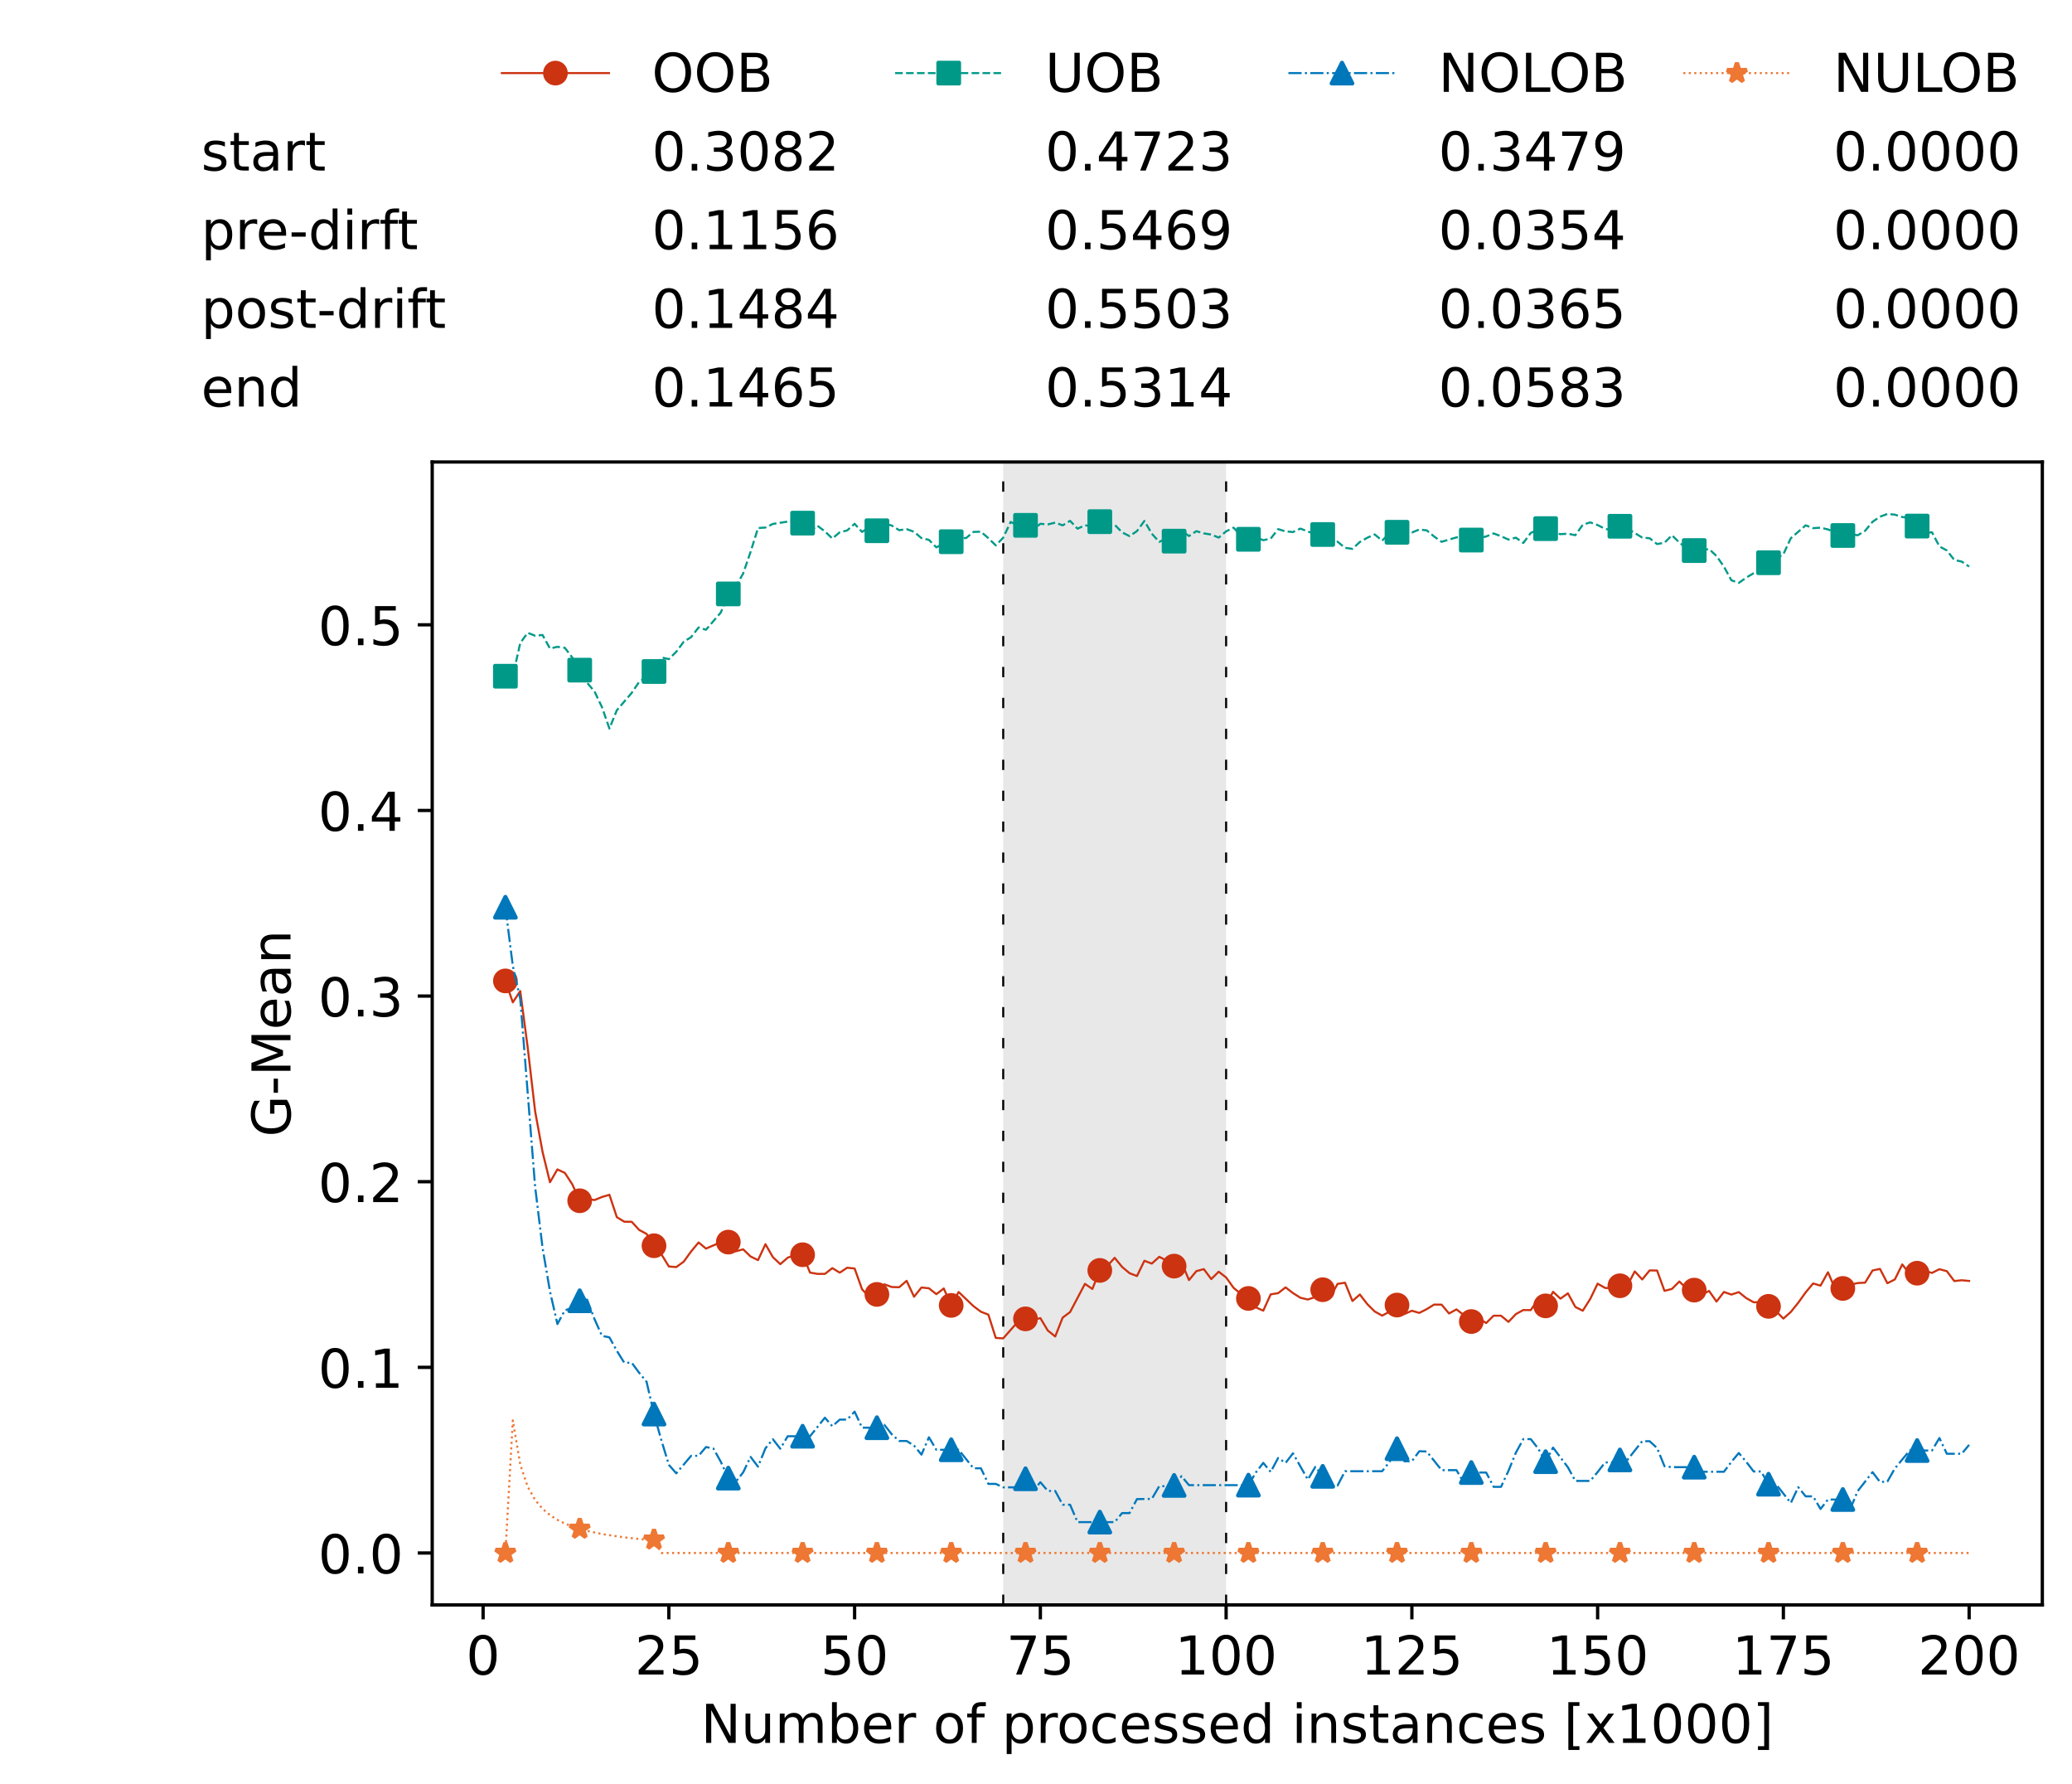 <?xml version="1.0" encoding="utf-8" standalone="no"?>
<!DOCTYPE svg PUBLIC "-//W3C//DTD SVG 1.1//EN"
  "http://www.w3.org/Graphics/SVG/1.1/DTD/svg11.dtd">
<!-- Created with matplotlib (https://matplotlib.org/) -->
<svg height="432.615pt" version="1.1" viewBox="0 0 502.65 432.615" width="502.65pt" xmlns="http://www.w3.org/2000/svg" xmlns:xlink="http://www.w3.org/1999/xlink">
 <defs>
  <style type="text/css">*{stroke-linecap:butt;stroke-linejoin:round;}</style>
 </defs>
 <g id="figure_1">
  <g id="patch_1">
   <path d="M 0 432.615 
L 502.65 432.615 
L 502.65 0 
L 0 0 
z
" style="fill:#ffffff;"/>
  </g>
  <g id="axes_1">
   <g id="patch_2">
    <path d="M 104.85 389.252 
L 495.45 389.252 
L 495.45 112.052 
L 104.85 112.052 
z
" style="fill:#ffffff;"/>
   </g>
   <g id="patch_3">
    <path clip-path="url(#pc3bdce4b3c)" d="M 297.446 389.252 
L 297.446 112.052 
L 243.372 112.052 
L 243.372 389.252 
z
" style="fill:#d3d3d3;opacity:0.5;"/>
   </g>
   <g id="matplotlib.axis_1">
    <g id="xtick_1">
     <g id="line2d_1">
      <defs>
       <path d="M 0 0 
L 0 3.5 
" id="mb7a9b64be4" style="stroke:#000000;stroke-width:0.8;"/>
      </defs>
      <g>
       <use style="stroke:#000000;stroke-width:0.8;" x="117.197" xlink:href="#mb7a9b64be4" y="389.252"/>
      </g>
     </g>
     <g id="text_1">
      <!-- 0 -->
      <g transform="translate(113.061 406.13)scale(0.13 -0.13)">
       <defs>
        <path d="M 31.781 66.406 
Q 24.172 66.406 20.328 58.906 
Q 16.5 51.422 16.5 36.375 
Q 16.5 21.391 20.328 13.891 
Q 24.172 6.391 31.781 6.391 
Q 39.453 6.391 43.281 13.891 
Q 47.125 21.391 47.125 36.375 
Q 47.125 51.422 43.281 58.906 
Q 39.453 66.406 31.781 66.406 
z
M 31.781 74.219 
Q 44.047 74.219 50.516 64.516 
Q 56.984 54.828 56.984 36.375 
Q 56.984 17.969 50.516 8.266 
Q 44.047 -1.422 31.781 -1.422 
Q 19.531 -1.422 13.062 8.266 
Q 6.594 17.969 6.594 36.375 
Q 6.594 54.828 13.062 64.516 
Q 19.531 74.219 31.781 74.219 
z
" id="DejaVuSans-48"/>
       </defs>
       <use xlink:href="#DejaVuSans-48"/>
      </g>
     </g>
    </g>
    <g id="xtick_2">
     <g id="line2d_2">
      <g>
       <use style="stroke:#000000;stroke-width:0.8;" x="162.259" xlink:href="#mb7a9b64be4" y="389.252"/>
      </g>
     </g>
     <g id="text_2">
      <!-- 25 -->
      <g transform="translate(153.988 406.13)scale(0.13 -0.13)">
       <defs>
        <path d="M 19.188 8.297 
L 53.609 8.297 
L 53.609 0 
L 7.328 0 
L 7.328 8.297 
Q 12.938 14.109 22.625 23.891 
Q 32.328 33.688 34.812 36.531 
Q 39.547 41.844 41.422 45.531 
Q 43.312 49.219 43.312 52.781 
Q 43.312 58.594 39.234 62.25 
Q 35.156 65.922 28.609 65.922 
Q 23.969 65.922 18.812 64.312 
Q 13.672 62.703 7.812 59.422 
L 7.812 69.391 
Q 13.766 71.781 18.938 73 
Q 24.125 74.219 28.422 74.219 
Q 39.75 74.219 46.484 68.547 
Q 53.219 62.891 53.219 53.422 
Q 53.219 48.922 51.531 44.891 
Q 49.859 40.875 45.406 35.406 
Q 44.188 33.984 37.641 27.219 
Q 31.109 20.453 19.188 8.297 
z
" id="DejaVuSans-50"/>
        <path d="M 10.797 72.906 
L 49.516 72.906 
L 49.516 64.594 
L 19.828 64.594 
L 19.828 46.734 
Q 21.969 47.469 24.109 47.828 
Q 26.266 48.188 28.422 48.188 
Q 40.625 48.188 47.75 41.5 
Q 54.891 34.812 54.891 23.391 
Q 54.891 11.625 47.562 5.094 
Q 40.234 -1.422 26.906 -1.422 
Q 22.312 -1.422 17.547 -0.641 
Q 12.797 0.141 7.719 1.703 
L 7.719 11.625 
Q 12.109 9.234 16.797 8.062 
Q 21.484 6.891 26.703 6.891 
Q 35.156 6.891 40.078 11.328 
Q 45.016 15.766 45.016 23.391 
Q 45.016 31 40.078 35.438 
Q 35.156 39.891 26.703 39.891 
Q 22.75 39.891 18.812 39.016 
Q 14.891 38.141 10.797 36.281 
z
" id="DejaVuSans-53"/>
       </defs>
       <use xlink:href="#DejaVuSans-50"/>
       <use x="63.623" xlink:href="#DejaVuSans-53"/>
      </g>
     </g>
    </g>
    <g id="xtick_3">
     <g id="line2d_3">
      <g>
       <use style="stroke:#000000;stroke-width:0.8;" x="207.322" xlink:href="#mb7a9b64be4" y="389.252"/>
      </g>
     </g>
     <g id="text_3">
      <!-- 50 -->
      <g transform="translate(199.05 406.13)scale(0.13 -0.13)">
       <use xlink:href="#DejaVuSans-53"/>
       <use x="63.623" xlink:href="#DejaVuSans-48"/>
      </g>
     </g>
    </g>
    <g id="xtick_4">
     <g id="line2d_4">
      <g>
       <use style="stroke:#000000;stroke-width:0.8;" x="252.384" xlink:href="#mb7a9b64be4" y="389.252"/>
      </g>
     </g>
     <g id="text_4">
      <!-- 75 -->
      <g transform="translate(244.113 406.13)scale(0.13 -0.13)">
       <defs>
        <path d="M 8.203 72.906 
L 55.078 72.906 
L 55.078 68.703 
L 28.609 0 
L 18.312 0 
L 43.219 64.594 
L 8.203 64.594 
z
" id="DejaVuSans-55"/>
       </defs>
       <use xlink:href="#DejaVuSans-55"/>
       <use x="63.623" xlink:href="#DejaVuSans-53"/>
      </g>
     </g>
    </g>
    <g id="xtick_5">
     <g id="line2d_5">
      <g>
       <use style="stroke:#000000;stroke-width:0.8;" x="297.446" xlink:href="#mb7a9b64be4" y="389.252"/>
      </g>
     </g>
     <g id="text_5">
      <!-- 100 -->
      <g transform="translate(285.039 406.13)scale(0.13 -0.13)">
       <defs>
        <path d="M 12.406 8.297 
L 28.516 8.297 
L 28.516 63.922 
L 10.984 60.406 
L 10.984 69.391 
L 28.422 72.906 
L 38.281 72.906 
L 38.281 8.297 
L 54.391 8.297 
L 54.391 0 
L 12.406 0 
z
" id="DejaVuSans-49"/>
       </defs>
       <use xlink:href="#DejaVuSans-49"/>
       <use x="63.623" xlink:href="#DejaVuSans-48"/>
       <use x="127.246" xlink:href="#DejaVuSans-48"/>
      </g>
     </g>
    </g>
    <g id="xtick_6">
     <g id="line2d_6">
      <g>
       <use style="stroke:#000000;stroke-width:0.8;" x="342.509" xlink:href="#mb7a9b64be4" y="389.252"/>
      </g>
     </g>
     <g id="text_6">
      <!-- 125 -->
      <g transform="translate(330.102 406.13)scale(0.13 -0.13)">
       <use xlink:href="#DejaVuSans-49"/>
       <use x="63.623" xlink:href="#DejaVuSans-50"/>
       <use x="127.246" xlink:href="#DejaVuSans-53"/>
      </g>
     </g>
    </g>
    <g id="xtick_7">
     <g id="line2d_7">
      <g>
       <use style="stroke:#000000;stroke-width:0.8;" x="387.571" xlink:href="#mb7a9b64be4" y="389.252"/>
      </g>
     </g>
     <g id="text_7">
      <!-- 150 -->
      <g transform="translate(375.164 406.13)scale(0.13 -0.13)">
       <use xlink:href="#DejaVuSans-49"/>
       <use x="63.623" xlink:href="#DejaVuSans-53"/>
       <use x="127.246" xlink:href="#DejaVuSans-48"/>
      </g>
     </g>
    </g>
    <g id="xtick_8">
     <g id="line2d_8">
      <g>
       <use style="stroke:#000000;stroke-width:0.8;" x="432.633" xlink:href="#mb7a9b64be4" y="389.252"/>
      </g>
     </g>
     <g id="text_8">
      <!-- 175 -->
      <g transform="translate(420.226 406.13)scale(0.13 -0.13)">
       <use xlink:href="#DejaVuSans-49"/>
       <use x="63.623" xlink:href="#DejaVuSans-55"/>
       <use x="127.246" xlink:href="#DejaVuSans-53"/>
      </g>
     </g>
    </g>
    <g id="xtick_9">
     <g id="line2d_9">
      <g>
       <use style="stroke:#000000;stroke-width:0.8;" x="477.695" xlink:href="#mb7a9b64be4" y="389.252"/>
      </g>
     </g>
     <g id="text_9">
      <!-- 200 -->
      <g transform="translate(465.289 406.13)scale(0.13 -0.13)">
       <use xlink:href="#DejaVuSans-50"/>
       <use x="63.623" xlink:href="#DejaVuSans-48"/>
       <use x="127.246" xlink:href="#DejaVuSans-48"/>
      </g>
     </g>
    </g>
    <g id="text_10">
     <!-- Number of processed instances [x1000] -->
     <g transform="translate(170.025 422.711)scale(0.13 -0.13)">
      <defs>
       <path d="M 9.812 72.906 
L 23.094 72.906 
L 55.422 11.922 
L 55.422 72.906 
L 64.984 72.906 
L 64.984 0 
L 51.703 0 
L 19.391 60.984 
L 19.391 0 
L 9.812 0 
z
" id="DejaVuSans-78"/>
       <path d="M 8.5 21.578 
L 8.5 54.688 
L 17.484 54.688 
L 17.484 21.922 
Q 17.484 14.156 20.5 10.266 
Q 23.531 6.391 29.594 6.391 
Q 36.859 6.391 41.078 11.031 
Q 45.312 15.672 45.312 23.688 
L 45.312 54.688 
L 54.297 54.688 
L 54.297 0 
L 45.312 0 
L 45.312 8.406 
Q 42.047 3.422 37.719 1 
Q 33.406 -1.422 27.688 -1.422 
Q 18.266 -1.422 13.375 4.438 
Q 8.5 10.297 8.5 21.578 
z
M 31.109 56 
z
" id="DejaVuSans-117"/>
       <path d="M 52 44.188 
Q 55.375 50.25 60.062 53.125 
Q 64.75 56 71.094 56 
Q 79.641 56 84.281 50.016 
Q 88.922 44.047 88.922 33.016 
L 88.922 0 
L 79.891 0 
L 79.891 32.719 
Q 79.891 40.578 77.094 44.375 
Q 74.312 48.188 68.609 48.188 
Q 61.625 48.188 57.562 43.547 
Q 53.516 38.922 53.516 30.906 
L 53.516 0 
L 44.484 0 
L 44.484 32.719 
Q 44.484 40.625 41.703 44.406 
Q 38.922 48.188 33.109 48.188 
Q 26.219 48.188 22.156 43.531 
Q 18.109 38.875 18.109 30.906 
L 18.109 0 
L 9.078 0 
L 9.078 54.688 
L 18.109 54.688 
L 18.109 46.188 
Q 21.188 51.219 25.484 53.609 
Q 29.781 56 35.688 56 
Q 41.656 56 45.828 52.969 
Q 50 49.953 52 44.188 
z
" id="DejaVuSans-109"/>
       <path d="M 48.688 27.297 
Q 48.688 37.203 44.609 42.844 
Q 40.531 48.484 33.406 48.484 
Q 26.266 48.484 22.188 42.844 
Q 18.109 37.203 18.109 27.297 
Q 18.109 17.391 22.188 11.75 
Q 26.266 6.109 33.406 6.109 
Q 40.531 6.109 44.609 11.75 
Q 48.688 17.391 48.688 27.297 
z
M 18.109 46.391 
Q 20.953 51.266 25.266 53.625 
Q 29.594 56 35.594 56 
Q 45.562 56 51.781 48.094 
Q 58.016 40.188 58.016 27.297 
Q 58.016 14.406 51.781 6.484 
Q 45.562 -1.422 35.594 -1.422 
Q 29.594 -1.422 25.266 0.953 
Q 20.953 3.328 18.109 8.203 
L 18.109 0 
L 9.078 0 
L 9.078 75.984 
L 18.109 75.984 
z
" id="DejaVuSans-98"/>
       <path d="M 56.203 29.594 
L 56.203 25.203 
L 14.891 25.203 
Q 15.484 15.922 20.484 11.062 
Q 25.484 6.203 34.422 6.203 
Q 39.594 6.203 44.453 7.469 
Q 49.312 8.734 54.109 11.281 
L 54.109 2.781 
Q 49.266 0.734 44.188 -0.344 
Q 39.109 -1.422 33.891 -1.422 
Q 20.797 -1.422 13.156 6.188 
Q 5.516 13.812 5.516 26.812 
Q 5.516 40.234 12.766 48.109 
Q 20.016 56 32.328 56 
Q 43.359 56 49.781 48.891 
Q 56.203 41.797 56.203 29.594 
z
M 47.219 32.234 
Q 47.125 39.594 43.094 43.984 
Q 39.062 48.391 32.422 48.391 
Q 24.906 48.391 20.391 44.141 
Q 15.875 39.891 15.188 32.172 
z
" id="DejaVuSans-101"/>
       <path d="M 41.109 46.297 
Q 39.594 47.172 37.812 47.578 
Q 36.031 48 33.891 48 
Q 26.266 48 22.188 43.047 
Q 18.109 38.094 18.109 28.812 
L 18.109 0 
L 9.078 0 
L 9.078 54.688 
L 18.109 54.688 
L 18.109 46.188 
Q 20.953 51.172 25.484 53.578 
Q 30.031 56 36.531 56 
Q 37.453 56 38.578 55.875 
Q 39.703 55.766 41.062 55.516 
z
" id="DejaVuSans-114"/>
       <path id="DejaVuSans-32"/>
       <path d="M 30.609 48.391 
Q 23.391 48.391 19.188 42.75 
Q 14.984 37.109 14.984 27.297 
Q 14.984 17.484 19.156 11.844 
Q 23.344 6.203 30.609 6.203 
Q 37.797 6.203 41.984 11.859 
Q 46.188 17.531 46.188 27.297 
Q 46.188 37.016 41.984 42.703 
Q 37.797 48.391 30.609 48.391 
z
M 30.609 56 
Q 42.328 56 49.016 48.375 
Q 55.719 40.766 55.719 27.297 
Q 55.719 13.875 49.016 6.219 
Q 42.328 -1.422 30.609 -1.422 
Q 18.844 -1.422 12.172 6.219 
Q 5.516 13.875 5.516 27.297 
Q 5.516 40.766 12.172 48.375 
Q 18.844 56 30.609 56 
z
" id="DejaVuSans-111"/>
       <path d="M 37.109 75.984 
L 37.109 68.5 
L 28.516 68.5 
Q 23.688 68.5 21.797 66.547 
Q 19.922 64.594 19.922 59.516 
L 19.922 54.688 
L 34.719 54.688 
L 34.719 47.703 
L 19.922 47.703 
L 19.922 0 
L 10.891 0 
L 10.891 47.703 
L 2.297 47.703 
L 2.297 54.688 
L 10.891 54.688 
L 10.891 58.5 
Q 10.891 67.625 15.141 71.797 
Q 19.391 75.984 28.609 75.984 
z
" id="DejaVuSans-102"/>
       <path d="M 18.109 8.203 
L 18.109 -20.797 
L 9.078 -20.797 
L 9.078 54.688 
L 18.109 54.688 
L 18.109 46.391 
Q 20.953 51.266 25.266 53.625 
Q 29.594 56 35.594 56 
Q 45.562 56 51.781 48.094 
Q 58.016 40.188 58.016 27.297 
Q 58.016 14.406 51.781 6.484 
Q 45.562 -1.422 35.594 -1.422 
Q 29.594 -1.422 25.266 0.953 
Q 20.953 3.328 18.109 8.203 
z
M 48.688 27.297 
Q 48.688 37.203 44.609 42.844 
Q 40.531 48.484 33.406 48.484 
Q 26.266 48.484 22.188 42.844 
Q 18.109 37.203 18.109 27.297 
Q 18.109 17.391 22.188 11.75 
Q 26.266 6.109 33.406 6.109 
Q 40.531 6.109 44.609 11.75 
Q 48.688 17.391 48.688 27.297 
z
" id="DejaVuSans-112"/>
       <path d="M 48.781 52.594 
L 48.781 44.188 
Q 44.969 46.297 41.141 47.344 
Q 37.312 48.391 33.406 48.391 
Q 24.656 48.391 19.812 42.844 
Q 14.984 37.312 14.984 27.297 
Q 14.984 17.281 19.812 11.734 
Q 24.656 6.203 33.406 6.203 
Q 37.312 6.203 41.141 7.25 
Q 44.969 8.297 48.781 10.406 
L 48.781 2.094 
Q 45.016 0.344 40.984 -0.531 
Q 36.969 -1.422 32.422 -1.422 
Q 20.062 -1.422 12.781 6.344 
Q 5.516 14.109 5.516 27.297 
Q 5.516 40.672 12.859 48.328 
Q 20.219 56 33.016 56 
Q 37.156 56 41.109 55.141 
Q 45.062 54.297 48.781 52.594 
z
" id="DejaVuSans-99"/>
       <path d="M 44.281 53.078 
L 44.281 44.578 
Q 40.484 46.531 36.375 47.5 
Q 32.281 48.484 27.875 48.484 
Q 21.188 48.484 17.844 46.438 
Q 14.5 44.391 14.5 40.281 
Q 14.5 37.156 16.891 35.375 
Q 19.281 33.594 26.516 31.984 
L 29.594 31.297 
Q 39.156 29.25 43.188 25.516 
Q 47.219 21.781 47.219 15.094 
Q 47.219 7.469 41.188 3.016 
Q 35.156 -1.422 24.609 -1.422 
Q 20.219 -1.422 15.453 -0.562 
Q 10.688 0.297 5.422 2 
L 5.422 11.281 
Q 10.406 8.688 15.234 7.391 
Q 20.062 6.109 24.812 6.109 
Q 31.156 6.109 34.562 8.281 
Q 37.984 10.453 37.984 14.406 
Q 37.984 18.062 35.516 20.016 
Q 33.062 21.969 24.703 23.781 
L 21.578 24.516 
Q 13.234 26.266 9.516 29.906 
Q 5.812 33.547 5.812 39.891 
Q 5.812 47.609 11.281 51.797 
Q 16.75 56 26.812 56 
Q 31.781 56 36.172 55.266 
Q 40.578 54.547 44.281 53.078 
z
" id="DejaVuSans-115"/>
       <path d="M 45.406 46.391 
L 45.406 75.984 
L 54.391 75.984 
L 54.391 0 
L 45.406 0 
L 45.406 8.203 
Q 42.578 3.328 38.25 0.953 
Q 33.938 -1.422 27.875 -1.422 
Q 17.969 -1.422 11.734 6.484 
Q 5.516 14.406 5.516 27.297 
Q 5.516 40.188 11.734 48.094 
Q 17.969 56 27.875 56 
Q 33.938 56 38.25 53.625 
Q 42.578 51.266 45.406 46.391 
z
M 14.797 27.297 
Q 14.797 17.391 18.875 11.75 
Q 22.953 6.109 30.078 6.109 
Q 37.203 6.109 41.297 11.75 
Q 45.406 17.391 45.406 27.297 
Q 45.406 37.203 41.297 42.844 
Q 37.203 48.484 30.078 48.484 
Q 22.953 48.484 18.875 42.844 
Q 14.797 37.203 14.797 27.297 
z
" id="DejaVuSans-100"/>
       <path d="M 9.422 54.688 
L 18.406 54.688 
L 18.406 0 
L 9.422 0 
z
M 9.422 75.984 
L 18.406 75.984 
L 18.406 64.594 
L 9.422 64.594 
z
" id="DejaVuSans-105"/>
       <path d="M 54.891 33.016 
L 54.891 0 
L 45.906 0 
L 45.906 32.719 
Q 45.906 40.484 42.875 44.328 
Q 39.844 48.188 33.797 48.188 
Q 26.516 48.188 22.312 43.547 
Q 18.109 38.922 18.109 30.906 
L 18.109 0 
L 9.078 0 
L 9.078 54.688 
L 18.109 54.688 
L 18.109 46.188 
Q 21.344 51.125 25.703 53.562 
Q 30.078 56 35.797 56 
Q 45.219 56 50.047 50.172 
Q 54.891 44.344 54.891 33.016 
z
" id="DejaVuSans-110"/>
       <path d="M 18.312 70.219 
L 18.312 54.688 
L 36.812 54.688 
L 36.812 47.703 
L 18.312 47.703 
L 18.312 18.016 
Q 18.312 11.328 20.141 9.422 
Q 21.969 7.516 27.594 7.516 
L 36.812 7.516 
L 36.812 0 
L 27.594 0 
Q 17.188 0 13.234 3.875 
Q 9.281 7.766 9.281 18.016 
L 9.281 47.703 
L 2.688 47.703 
L 2.688 54.688 
L 9.281 54.688 
L 9.281 70.219 
z
" id="DejaVuSans-116"/>
       <path d="M 34.281 27.484 
Q 23.391 27.484 19.188 25 
Q 14.984 22.516 14.984 16.5 
Q 14.984 11.719 18.141 8.906 
Q 21.297 6.109 26.703 6.109 
Q 34.188 6.109 38.703 11.406 
Q 43.219 16.703 43.219 25.484 
L 43.219 27.484 
z
M 52.203 31.203 
L 52.203 0 
L 43.219 0 
L 43.219 8.297 
Q 40.141 3.328 35.547 0.953 
Q 30.953 -1.422 24.312 -1.422 
Q 15.922 -1.422 10.953 3.297 
Q 6 8.016 6 15.922 
Q 6 25.141 12.172 29.828 
Q 18.359 34.516 30.609 34.516 
L 43.219 34.516 
L 43.219 35.406 
Q 43.219 41.609 39.141 45 
Q 35.062 48.391 27.688 48.391 
Q 23 48.391 18.547 47.266 
Q 14.109 46.141 10.016 43.891 
L 10.016 52.203 
Q 14.938 54.109 19.578 55.047 
Q 24.219 56 28.609 56 
Q 40.484 56 46.344 49.844 
Q 52.203 43.703 52.203 31.203 
z
" id="DejaVuSans-97"/>
       <path d="M 8.594 75.984 
L 29.297 75.984 
L 29.297 69 
L 17.578 69 
L 17.578 -6.203 
L 29.297 -6.203 
L 29.297 -13.188 
L 8.594 -13.188 
z
" id="DejaVuSans-91"/>
       <path d="M 54.891 54.688 
L 35.109 28.078 
L 55.906 0 
L 45.312 0 
L 29.391 21.484 
L 13.484 0 
L 2.875 0 
L 24.125 28.609 
L 4.688 54.688 
L 15.281 54.688 
L 29.781 35.203 
L 44.281 54.688 
z
" id="DejaVuSans-120"/>
       <path d="M 30.422 75.984 
L 30.422 -13.188 
L 9.719 -13.188 
L 9.719 -6.203 
L 21.391 -6.203 
L 21.391 69 
L 9.719 69 
L 9.719 75.984 
z
" id="DejaVuSans-93"/>
      </defs>
      <use xlink:href="#DejaVuSans-78"/>
      <use x="74.805" xlink:href="#DejaVuSans-117"/>
      <use x="138.184" xlink:href="#DejaVuSans-109"/>
      <use x="235.596" xlink:href="#DejaVuSans-98"/>
      <use x="299.072" xlink:href="#DejaVuSans-101"/>
      <use x="360.596" xlink:href="#DejaVuSans-114"/>
      <use x="401.709" xlink:href="#DejaVuSans-32"/>
      <use x="433.496" xlink:href="#DejaVuSans-111"/>
      <use x="494.678" xlink:href="#DejaVuSans-102"/>
      <use x="529.883" xlink:href="#DejaVuSans-32"/>
      <use x="561.67" xlink:href="#DejaVuSans-112"/>
      <use x="625.146" xlink:href="#DejaVuSans-114"/>
      <use x="664.01" xlink:href="#DejaVuSans-111"/>
      <use x="725.191" xlink:href="#DejaVuSans-99"/>
      <use x="780.172" xlink:href="#DejaVuSans-101"/>
      <use x="841.695" xlink:href="#DejaVuSans-115"/>
      <use x="893.795" xlink:href="#DejaVuSans-115"/>
      <use x="945.895" xlink:href="#DejaVuSans-101"/>
      <use x="1007.418" xlink:href="#DejaVuSans-100"/>
      <use x="1070.895" xlink:href="#DejaVuSans-32"/>
      <use x="1102.682" xlink:href="#DejaVuSans-105"/>
      <use x="1130.465" xlink:href="#DejaVuSans-110"/>
      <use x="1193.844" xlink:href="#DejaVuSans-115"/>
      <use x="1245.943" xlink:href="#DejaVuSans-116"/>
      <use x="1285.152" xlink:href="#DejaVuSans-97"/>
      <use x="1346.432" xlink:href="#DejaVuSans-110"/>
      <use x="1409.811" xlink:href="#DejaVuSans-99"/>
      <use x="1464.791" xlink:href="#DejaVuSans-101"/>
      <use x="1526.314" xlink:href="#DejaVuSans-115"/>
      <use x="1578.414" xlink:href="#DejaVuSans-32"/>
      <use x="1610.201" xlink:href="#DejaVuSans-91"/>
      <use x="1649.215" xlink:href="#DejaVuSans-120"/>
      <use x="1708.395" xlink:href="#DejaVuSans-49"/>
      <use x="1772.018" xlink:href="#DejaVuSans-48"/>
      <use x="1835.641" xlink:href="#DejaVuSans-48"/>
      <use x="1899.264" xlink:href="#DejaVuSans-48"/>
      <use x="1962.887" xlink:href="#DejaVuSans-93"/>
     </g>
    </g>
   </g>
   <g id="matplotlib.axis_2">
    <g id="ytick_1">
     <g id="line2d_10">
      <defs>
       <path d="M 0 0 
L -3.5 0 
" id="mb9c1d9ed41" style="stroke:#000000;stroke-width:0.8;"/>
      </defs>
      <g>
       <use style="stroke:#000000;stroke-width:0.8;" x="104.85" xlink:href="#mb9c1d9ed41" y="376.652"/>
      </g>
     </g>
     <g id="text_11">
      <!-- 0.0 -->
      <g transform="translate(77.176 381.591)scale(0.13 -0.13)">
       <defs>
        <path d="M 10.688 12.406 
L 21 12.406 
L 21 0 
L 10.688 0 
z
" id="DejaVuSans-46"/>
       </defs>
       <use xlink:href="#DejaVuSans-48"/>
       <use x="63.623" xlink:href="#DejaVuSans-46"/>
       <use x="95.41" xlink:href="#DejaVuSans-48"/>
      </g>
     </g>
    </g>
    <g id="ytick_2">
     <g id="line2d_11">
      <g>
       <use style="stroke:#000000;stroke-width:0.8;" x="104.85" xlink:href="#mb9c1d9ed41" y="331.629"/>
      </g>
     </g>
     <g id="text_12">
      <!-- 0.1 -->
      <g transform="translate(77.176 336.568)scale(0.13 -0.13)">
       <use xlink:href="#DejaVuSans-48"/>
       <use x="63.623" xlink:href="#DejaVuSans-46"/>
       <use x="95.41" xlink:href="#DejaVuSans-49"/>
      </g>
     </g>
    </g>
    <g id="ytick_3">
     <g id="line2d_12">
      <g>
       <use style="stroke:#000000;stroke-width:0.8;" x="104.85" xlink:href="#mb9c1d9ed41" y="286.606"/>
      </g>
     </g>
     <g id="text_13">
      <!-- 0.2 -->
      <g transform="translate(77.176 291.545)scale(0.13 -0.13)">
       <use xlink:href="#DejaVuSans-48"/>
       <use x="63.623" xlink:href="#DejaVuSans-46"/>
       <use x="95.41" xlink:href="#DejaVuSans-50"/>
      </g>
     </g>
    </g>
    <g id="ytick_4">
     <g id="line2d_13">
      <g>
       <use style="stroke:#000000;stroke-width:0.8;" x="104.85" xlink:href="#mb9c1d9ed41" y="241.584"/>
      </g>
     </g>
     <g id="text_14">
      <!-- 0.3 -->
      <g transform="translate(77.176 246.523)scale(0.13 -0.13)">
       <defs>
        <path d="M 40.578 39.312 
Q 47.656 37.797 51.625 33 
Q 55.609 28.219 55.609 21.188 
Q 55.609 10.406 48.188 4.484 
Q 40.766 -1.422 27.094 -1.422 
Q 22.516 -1.422 17.656 -0.516 
Q 12.797 0.391 7.625 2.203 
L 7.625 11.719 
Q 11.719 9.328 16.594 8.109 
Q 21.484 6.891 26.812 6.891 
Q 36.078 6.891 40.938 10.547 
Q 45.797 14.203 45.797 21.188 
Q 45.797 27.641 41.281 31.266 
Q 36.766 34.906 28.719 34.906 
L 20.219 34.906 
L 20.219 43.016 
L 29.109 43.016 
Q 36.375 43.016 40.234 45.922 
Q 44.094 48.828 44.094 54.297 
Q 44.094 59.906 40.109 62.906 
Q 36.141 65.922 28.719 65.922 
Q 24.656 65.922 20.016 65.031 
Q 15.375 64.156 9.812 62.312 
L 9.812 71.094 
Q 15.438 72.656 20.344 73.438 
Q 25.25 74.219 29.594 74.219 
Q 40.828 74.219 47.359 69.109 
Q 53.906 64.016 53.906 55.328 
Q 53.906 49.266 50.438 45.094 
Q 46.969 40.922 40.578 39.312 
z
" id="DejaVuSans-51"/>
       </defs>
       <use xlink:href="#DejaVuSans-48"/>
       <use x="63.623" xlink:href="#DejaVuSans-46"/>
       <use x="95.41" xlink:href="#DejaVuSans-51"/>
      </g>
     </g>
    </g>
    <g id="ytick_5">
     <g id="line2d_14">
      <g>
       <use style="stroke:#000000;stroke-width:0.8;" x="104.85" xlink:href="#mb9c1d9ed41" y="196.561"/>
      </g>
     </g>
     <g id="text_15">
      <!-- 0.4 -->
      <g transform="translate(77.176 201.5)scale(0.13 -0.13)">
       <defs>
        <path d="M 37.797 64.312 
L 12.891 25.391 
L 37.797 25.391 
z
M 35.203 72.906 
L 47.609 72.906 
L 47.609 25.391 
L 58.016 25.391 
L 58.016 17.188 
L 47.609 17.188 
L 47.609 0 
L 37.797 0 
L 37.797 17.188 
L 4.891 17.188 
L 4.891 26.703 
z
" id="DejaVuSans-52"/>
       </defs>
       <use xlink:href="#DejaVuSans-48"/>
       <use x="63.623" xlink:href="#DejaVuSans-46"/>
       <use x="95.41" xlink:href="#DejaVuSans-52"/>
      </g>
     </g>
    </g>
    <g id="ytick_6">
     <g id="line2d_15">
      <g>
       <use style="stroke:#000000;stroke-width:0.8;" x="104.85" xlink:href="#mb9c1d9ed41" y="151.538"/>
      </g>
     </g>
     <g id="text_16">
      <!-- 0.5 -->
      <g transform="translate(77.176 156.477)scale(0.13 -0.13)">
       <use xlink:href="#DejaVuSans-48"/>
       <use x="63.623" xlink:href="#DejaVuSans-46"/>
       <use x="95.41" xlink:href="#DejaVuSans-53"/>
      </g>
     </g>
    </g>
    <g id="text_17">
     <!-- G-Mean -->
     <g transform="translate(70.472 275.744)rotate(-90)scale(0.13 -0.13)">
      <defs>
       <path d="M 59.516 10.406 
L 59.516 29.984 
L 43.406 29.984 
L 43.406 38.094 
L 69.281 38.094 
L 69.281 6.781 
Q 63.578 2.734 56.688 0.656 
Q 49.812 -1.422 42 -1.422 
Q 24.906 -1.422 15.25 8.562 
Q 5.609 18.562 5.609 36.375 
Q 5.609 54.25 15.25 64.234 
Q 24.906 74.219 42 74.219 
Q 49.125 74.219 55.547 72.453 
Q 61.969 70.703 67.391 67.281 
L 67.391 56.781 
Q 61.922 61.422 55.766 63.766 
Q 49.609 66.109 42.828 66.109 
Q 29.438 66.109 22.719 58.641 
Q 16.016 51.172 16.016 36.375 
Q 16.016 21.625 22.719 14.156 
Q 29.438 6.688 42.828 6.688 
Q 48.047 6.688 52.141 7.594 
Q 56.25 8.5 59.516 10.406 
z
" id="DejaVuSans-71"/>
       <path d="M 4.891 31.391 
L 31.203 31.391 
L 31.203 23.391 
L 4.891 23.391 
z
" id="DejaVuSans-45"/>
       <path d="M 9.812 72.906 
L 24.516 72.906 
L 43.109 23.297 
L 61.812 72.906 
L 76.516 72.906 
L 76.516 0 
L 66.891 0 
L 66.891 64.016 
L 48.094 14.016 
L 38.188 14.016 
L 19.391 64.016 
L 19.391 0 
L 9.812 0 
z
" id="DejaVuSans-77"/>
      </defs>
      <use xlink:href="#DejaVuSans-71"/>
      <use x="77.49" xlink:href="#DejaVuSans-45"/>
      <use x="113.574" xlink:href="#DejaVuSans-77"/>
      <use x="199.854" xlink:href="#DejaVuSans-101"/>
      <use x="261.377" xlink:href="#DejaVuSans-97"/>
      <use x="322.656" xlink:href="#DejaVuSans-110"/>
     </g>
    </g>
   </g>
   <g id="line2d_16"/>
   <g id="line2d_17"/>
   <g id="line2d_18"/>
   <g id="line2d_19"/>
   <g id="line2d_20"/>
   <g id="line2d_21">
    <path clip-path="url(#pc3bdce4b3c)" d="M 122.605 237.907 
L 124.407 243.104 
L 126.21 240.373 
L 128.012 254.019 
L 129.815 269.51 
L 131.617 279.368 
L 133.419 286.735 
L 135.222 283.621 
L 137.024 284.467 
L 138.827 287.224 
L 140.629 291.226 
L 142.432 290.769 
L 144.234 291.052 
L 146.037 290.31 
L 147.839 289.777 
L 149.642 295.207 
L 151.444 296.307 
L 153.247 296.326 
L 155.049 298.295 
L 156.852 299.264 
L 158.654 302.136 
L 160.457 304.224 
L 162.259 307.161 
L 164.062 307.31 
L 165.864 305.996 
L 167.667 303.509 
L 169.469 301.337 
L 171.272 302.827 
L 174.877 301.263 
L 176.679 301.251 
L 178.482 303.486 
L 180.284 303.004 
L 182.087 304.742 
L 183.889 305.621 
L 185.692 301.76 
L 187.494 304.897 
L 189.297 306.601 
L 191.099 305.029 
L 192.902 304.358 
L 194.704 304.315 
L 196.507 308.645 
L 198.309 308.961 
L 200.112 308.964 
L 201.914 307.564 
L 203.717 308.663 
L 205.519 307.467 
L 207.322 307.656 
L 209.124 312.687 
L 210.927 314.622 
L 212.729 313.938 
L 214.532 311.491 
L 216.334 312.147 
L 218.137 312.201 
L 219.939 310.642 
L 221.742 314.502 
L 223.544 312.262 
L 225.347 312.45 
L 227.149 313.882 
L 228.952 312.496 
L 230.754 316.604 
L 232.557 313.355 
L 236.162 316.79 
L 237.964 318.142 
L 239.767 318.839 
L 241.569 324.493 
L 243.372 324.597 
L 246.976 320.507 
L 248.779 319.87 
L 250.581 320.104 
L 252.384 319.69 
L 254.186 322.698 
L 255.989 324.14 
L 257.791 319.572 
L 259.594 318.222 
L 263.199 311.378 
L 265.001 312.616 
L 266.804 308.119 
L 268.606 307.041 
L 270.409 305.064 
L 272.211 307.27 
L 274.014 308.791 
L 275.816 309.482 
L 277.619 305.781 
L 279.421 306.46 
L 281.224 304.82 
L 283.026 305.746 
L 284.829 307.077 
L 286.631 306.116 
L 288.434 310.466 
L 290.236 308.29 
L 292.039 307.808 
L 293.841 310.221 
L 295.644 308.432 
L 297.446 309.83 
L 299.249 312.338 
L 301.051 313.831 
L 302.854 314.917 
L 304.656 317.079 
L 306.459 317.881 
L 308.261 313.922 
L 310.064 313.636 
L 311.866 312.233 
L 313.669 313.614 
L 315.471 314.75 
L 317.274 315.178 
L 319.076 314.563 
L 320.879 312.799 
L 322.681 314.646 
L 324.484 311.382 
L 326.286 311.103 
L 328.089 315.539 
L 329.891 313.961 
L 331.694 316.292 
L 333.496 318.077 
L 335.299 319.087 
L 337.101 318.114 
L 338.904 316.519 
L 340.706 318.686 
L 342.509 317.899 
L 344.311 318.425 
L 346.114 317.511 
L 347.916 316.401 
L 349.719 316.423 
L 351.521 318.567 
L 353.324 317.572 
L 355.126 318.966 
L 356.928 320.52 
L 358.731 319.743 
L 360.533 320.881 
L 362.336 319.105 
L 364.138 319.105 
L 365.941 320.599 
L 367.743 318.711 
L 369.546 317.725 
L 371.348 317.746 
L 373.151 315.105 
L 374.953 316.717 
L 376.756 313.306 
L 378.558 314.967 
L 380.361 313.68 
L 382.163 316.98 
L 383.966 317.892 
L 385.768 315.05 
L 387.571 311.332 
L 389.373 312.364 
L 391.176 312.449 
L 392.978 311.842 
L 394.781 311.774 
L 396.583 308.363 
L 398.386 310.307 
L 400.188 308.121 
L 401.991 308.143 
L 403.793 313.079 
L 405.596 312.61 
L 407.398 310.807 
L 409.201 312.562 
L 411.003 312.896 
L 412.806 314.01 
L 414.608 313.099 
L 416.411 315.672 
L 418.213 313.35 
L 420.016 313.976 
L 421.818 313.384 
L 423.621 314.839 
L 425.423 315.845 
L 427.226 315.822 
L 429.028 316.833 
L 430.831 317.995 
L 432.633 319.801 
L 434.436 318.19 
L 436.238 315.962 
L 438.041 313.439 
L 439.843 311.284 
L 441.646 311.806 
L 443.448 308.566 
L 445.251 312.699 
L 447.053 312.494 
L 448.856 311.594 
L 450.658 311.182 
L 452.461 311.088 
L 454.263 308.133 
L 456.066 307.758 
L 457.868 311.228 
L 459.671 310.307 
L 461.473 306.668 
L 463.276 308.964 
L 465.078 308.795 
L 466.881 308.194 
L 468.683 308.727 
L 470.485 307.824 
L 472.288 308.3 
L 474.09 310.695 
L 475.893 310.505 
L 477.695 310.672 
L 477.695 310.672 
" style="fill:none;stroke:#cc3311;stroke-linecap:square;stroke-width:0.5;"/>
    <defs>
     <path d="M 0 2.5 
C 0.663 2.5 1.299 2.237 1.768 1.768 
C 2.237 1.299 2.5 0.663 2.5 0 
C 2.5 -0.663 2.237 -1.299 1.768 -1.768 
C 1.299 -2.237 0.663 -2.5 0 -2.5 
C -0.663 -2.5 -1.299 -2.237 -1.768 -1.768 
C -2.237 -1.299 -2.5 -0.663 -2.5 0 
C -2.5 0.663 -2.237 1.299 -1.768 1.768 
C -1.299 2.237 -0.663 2.5 0 2.5 
z
" id="m49a0c821a4" style="stroke:#cc3311;"/>
    </defs>
    <g clip-path="url(#pc3bdce4b3c)">
     <use style="fill:#cc3311;stroke:#cc3311;" x="122.605" xlink:href="#m49a0c821a4" y="237.907"/>
     <use style="fill:#cc3311;stroke:#cc3311;" x="140.629" xlink:href="#m49a0c821a4" y="291.226"/>
     <use style="fill:#cc3311;stroke:#cc3311;" x="158.654" xlink:href="#m49a0c821a4" y="302.136"/>
     <use style="fill:#cc3311;stroke:#cc3311;" x="176.679" xlink:href="#m49a0c821a4" y="301.251"/>
     <use style="fill:#cc3311;stroke:#cc3311;" x="194.704" xlink:href="#m49a0c821a4" y="304.315"/>
     <use style="fill:#cc3311;stroke:#cc3311;" x="212.729" xlink:href="#m49a0c821a4" y="313.938"/>
     <use style="fill:#cc3311;stroke:#cc3311;" x="230.754" xlink:href="#m49a0c821a4" y="316.604"/>
     <use style="fill:#cc3311;stroke:#cc3311;" x="248.779" xlink:href="#m49a0c821a4" y="319.87"/>
     <use style="fill:#cc3311;stroke:#cc3311;" x="266.804" xlink:href="#m49a0c821a4" y="308.119"/>
     <use style="fill:#cc3311;stroke:#cc3311;" x="284.829" xlink:href="#m49a0c821a4" y="307.077"/>
     <use style="fill:#cc3311;stroke:#cc3311;" x="302.854" xlink:href="#m49a0c821a4" y="314.917"/>
     <use style="fill:#cc3311;stroke:#cc3311;" x="320.879" xlink:href="#m49a0c821a4" y="312.799"/>
     <use style="fill:#cc3311;stroke:#cc3311;" x="338.904" xlink:href="#m49a0c821a4" y="316.519"/>
     <use style="fill:#cc3311;stroke:#cc3311;" x="356.928" xlink:href="#m49a0c821a4" y="320.52"/>
     <use style="fill:#cc3311;stroke:#cc3311;" x="374.953" xlink:href="#m49a0c821a4" y="316.717"/>
     <use style="fill:#cc3311;stroke:#cc3311;" x="392.978" xlink:href="#m49a0c821a4" y="311.842"/>
     <use style="fill:#cc3311;stroke:#cc3311;" x="411.003" xlink:href="#m49a0c821a4" y="312.896"/>
     <use style="fill:#cc3311;stroke:#cc3311;" x="429.028" xlink:href="#m49a0c821a4" y="316.833"/>
     <use style="fill:#cc3311;stroke:#cc3311;" x="447.053" xlink:href="#m49a0c821a4" y="312.494"/>
     <use style="fill:#cc3311;stroke:#cc3311;" x="465.078" xlink:href="#m49a0c821a4" y="308.795"/>
    </g>
   </g>
   <g id="line2d_22"/>
   <g id="line2d_23"/>
   <g id="line2d_24"/>
   <g id="line2d_25"/>
   <g id="line2d_26">
    <path clip-path="url(#pc3bdce4b3c)" d="M 122.605 164.003 
L 124.407 163.964 
L 126.21 155.945 
L 128.012 153.474 
L 129.815 154.185 
L 131.617 154.009 
L 133.419 157.29 
L 135.222 156.875 
L 137.024 157.118 
L 138.827 159.476 
L 142.432 165.6 
L 144.234 167.718 
L 146.037 171.519 
L 147.839 176.691 
L 149.642 172.254 
L 153.247 168.048 
L 155.049 165.39 
L 158.654 162.861 
L 160.457 159.448 
L 162.259 159.862 
L 164.062 158.066 
L 165.864 155.652 
L 167.667 154.518 
L 169.469 152.182 
L 171.272 152.732 
L 174.877 148.527 
L 176.679 144.045 
L 178.482 142.316 
L 180.284 139.09 
L 182.087 133.837 
L 183.889 128.062 
L 185.692 127.948 
L 187.494 127.073 
L 192.902 126.216 
L 194.704 126.875 
L 196.507 128.797 
L 198.309 127.521 
L 200.112 128.872 
L 201.914 130.607 
L 203.717 129.1 
L 205.519 128.649 
L 207.322 127.039 
L 209.124 129.009 
L 210.927 127.832 
L 212.729 128.724 
L 214.532 126.949 
L 216.334 127.464 
L 218.137 128.587 
L 219.939 128.331 
L 221.742 128.976 
L 223.544 130.513 
L 225.347 130.93 
L 227.149 132.758 
L 228.952 131.804 
L 230.754 131.382 
L 232.557 130.428 
L 234.359 130.502 
L 236.162 129.006 
L 237.964 128.956 
L 239.767 130.519 
L 241.569 132.277 
L 243.372 130.412 
L 245.174 126.586 
L 246.976 127.475 
L 248.779 127.413 
L 250.581 128.534 
L 252.384 127.036 
L 254.186 127.196 
L 255.989 126.749 
L 257.791 127.418 
L 259.594 126.318 
L 261.396 128.226 
L 263.199 127.404 
L 265.001 127.66 
L 266.804 126.522 
L 268.606 127.541 
L 270.409 127.264 
L 272.211 129.118 
L 274.014 130.028 
L 275.816 128.813 
L 277.619 126.342 
L 279.421 129.443 
L 281.224 131.424 
L 283.026 130.592 
L 284.829 131.247 
L 286.631 128.678 
L 288.434 130.011 
L 290.236 128.821 
L 292.039 129.372 
L 293.841 129.641 
L 295.644 130.388 
L 297.446 128.87 
L 299.249 127.98 
L 301.051 129.892 
L 302.854 130.8 
L 304.656 130.31 
L 306.459 131.013 
L 308.261 130.631 
L 310.064 128.333 
L 311.866 128.881 
L 313.669 129.038 
L 315.471 128.203 
L 319.076 129.585 
L 320.879 129.635 
L 322.681 131.646 
L 324.484 131.383 
L 326.286 132.865 
L 328.089 133.112 
L 329.891 131.451 
L 331.694 130.42 
L 333.496 129.617 
L 335.299 131.13 
L 337.101 129.297 
L 338.904 129.095 
L 340.706 129.295 
L 342.509 129.16 
L 344.311 128.414 
L 346.114 128.635 
L 347.916 130.127 
L 349.719 131.408 
L 353.324 130.336 
L 355.126 130.26 
L 356.928 130.98 
L 360.533 130.106 
L 362.336 129.378 
L 364.138 130.047 
L 365.941 130.863 
L 367.743 130.406 
L 369.546 131.688 
L 371.348 129.261 
L 373.151 128.44 
L 374.953 128.211 
L 376.756 129.199 
L 378.558 129.553 
L 380.361 129.441 
L 382.163 129.808 
L 383.966 127.277 
L 385.768 126.691 
L 387.571 127.347 
L 389.373 128.256 
L 391.176 128.622 
L 392.978 127.641 
L 394.781 128.171 
L 398.386 130.38 
L 400.188 130.544 
L 401.991 131.951 
L 403.793 131.626 
L 405.596 129.82 
L 407.398 131.571 
L 409.201 133.04 
L 411.003 133.532 
L 412.806 133.455 
L 414.608 133.147 
L 416.411 134.855 
L 418.213 137.435 
L 420.016 140.734 
L 421.818 141.371 
L 423.621 140.089 
L 427.226 137.953 
L 429.028 136.478 
L 430.831 135.571 
L 432.633 134.414 
L 434.436 130.536 
L 438.041 127.415 
L 439.843 128.09 
L 441.646 127.982 
L 443.448 128.401 
L 447.053 129.878 
L 448.856 129.463 
L 450.658 129.835 
L 452.461 128.737 
L 454.263 126.558 
L 456.066 125.318 
L 457.868 124.652 
L 459.671 124.821 
L 461.473 125.395 
L 463.276 125.65 
L 465.078 127.595 
L 466.881 129.321 
L 468.683 129.09 
L 470.485 132.518 
L 472.288 133.506 
L 474.09 135.807 
L 475.893 136.203 
L 477.695 137.41 
L 477.695 137.41 
" style="fill:none;stroke:#009988;stroke-dasharray:1.85,0.8;stroke-dashoffset:0;stroke-width:0.5;"/>
    <defs>
     <path d="M -2.5 2.5 
L 2.5 2.5 
L 2.5 -2.5 
L -2.5 -2.5 
z
" id="m7187c623e9" style="stroke:#009988;stroke-linejoin:miter;"/>
    </defs>
    <g clip-path="url(#pc3bdce4b3c)">
     <use style="fill:#009988;stroke:#009988;stroke-linejoin:miter;" x="122.605" xlink:href="#m7187c623e9" y="164.003"/>
     <use style="fill:#009988;stroke:#009988;stroke-linejoin:miter;" x="140.629" xlink:href="#m7187c623e9" y="162.528"/>
     <use style="fill:#009988;stroke:#009988;stroke-linejoin:miter;" x="158.654" xlink:href="#m7187c623e9" y="162.861"/>
     <use style="fill:#009988;stroke:#009988;stroke-linejoin:miter;" x="176.679" xlink:href="#m7187c623e9" y="144.045"/>
     <use style="fill:#009988;stroke:#009988;stroke-linejoin:miter;" x="194.704" xlink:href="#m7187c623e9" y="126.875"/>
     <use style="fill:#009988;stroke:#009988;stroke-linejoin:miter;" x="212.729" xlink:href="#m7187c623e9" y="128.724"/>
     <use style="fill:#009988;stroke:#009988;stroke-linejoin:miter;" x="230.754" xlink:href="#m7187c623e9" y="131.382"/>
     <use style="fill:#009988;stroke:#009988;stroke-linejoin:miter;" x="248.779" xlink:href="#m7187c623e9" y="127.413"/>
     <use style="fill:#009988;stroke:#009988;stroke-linejoin:miter;" x="266.804" xlink:href="#m7187c623e9" y="126.522"/>
     <use style="fill:#009988;stroke:#009988;stroke-linejoin:miter;" x="284.829" xlink:href="#m7187c623e9" y="131.247"/>
     <use style="fill:#009988;stroke:#009988;stroke-linejoin:miter;" x="302.854" xlink:href="#m7187c623e9" y="130.8"/>
     <use style="fill:#009988;stroke:#009988;stroke-linejoin:miter;" x="320.879" xlink:href="#m7187c623e9" y="129.635"/>
     <use style="fill:#009988;stroke:#009988;stroke-linejoin:miter;" x="338.904" xlink:href="#m7187c623e9" y="129.095"/>
     <use style="fill:#009988;stroke:#009988;stroke-linejoin:miter;" x="356.928" xlink:href="#m7187c623e9" y="130.98"/>
     <use style="fill:#009988;stroke:#009988;stroke-linejoin:miter;" x="374.953" xlink:href="#m7187c623e9" y="128.211"/>
     <use style="fill:#009988;stroke:#009988;stroke-linejoin:miter;" x="392.978" xlink:href="#m7187c623e9" y="127.641"/>
     <use style="fill:#009988;stroke:#009988;stroke-linejoin:miter;" x="411.003" xlink:href="#m7187c623e9" y="133.532"/>
     <use style="fill:#009988;stroke:#009988;stroke-linejoin:miter;" x="429.028" xlink:href="#m7187c623e9" y="136.478"/>
     <use style="fill:#009988;stroke:#009988;stroke-linejoin:miter;" x="447.053" xlink:href="#m7187c623e9" y="129.878"/>
     <use style="fill:#009988;stroke:#009988;stroke-linejoin:miter;" x="465.078" xlink:href="#m7187c623e9" y="127.595"/>
    </g>
   </g>
   <g id="line2d_27"/>
   <g id="line2d_28"/>
   <g id="line2d_29"/>
   <g id="line2d_30"/>
   <g id="line2d_31">
    <path clip-path="url(#pc3bdce4b3c)" d="M 122.605 220.037 
L 124.407 234.276 
L 126.21 242.294 
L 129.815 287.811 
L 131.617 302.618 
L 133.419 313.194 
L 135.222 321.126 
L 137.024 317.799 
L 138.827 317.22 
L 140.629 315.477 
L 142.432 315.215 
L 144.234 319.941 
L 146.037 323.992 
L 147.839 324.356 
L 149.642 327.625 
L 151.444 330.509 
L 153.247 330.506 
L 155.049 332.935 
L 156.852 335.12 
L 158.654 342.951 
L 160.457 349.358 
L 162.259 355.274 
L 164.062 357.331 
L 167.667 353.081 
L 169.469 353.081 
L 171.272 350.954 
L 173.074 351.328 
L 174.877 354.56 
L 176.679 358.49 
L 178.482 359.396 
L 180.284 357.1 
L 182.087 353.348 
L 183.889 355.708 
L 185.692 351.253 
L 187.494 349.057 
L 189.297 351.367 
L 191.099 348.333 
L 196.507 348.333 
L 200.112 343.841 
L 201.914 345.904 
L 203.717 344.304 
L 205.519 344.304 
L 207.322 342.366 
L 209.124 346.265 
L 212.729 346.265 
L 214.532 345.566 
L 216.334 347.863 
L 218.137 349.487 
L 219.939 349.487 
L 221.742 350.606 
L 223.544 352.801 
L 225.347 348.584 
L 227.149 351.618 
L 232.557 351.618 
L 236.162 356.11 
L 237.964 356.11 
L 239.767 359.897 
L 241.569 359.897 
L 243.372 360.73 
L 246.976 360.73 
L 248.779 358.649 
L 250.581 361.657 
L 252.384 359.481 
L 254.186 361.608 
L 255.989 361.608 
L 257.791 364.945 
L 259.594 364.945 
L 261.396 369.162 
L 270.409 369.162 
L 272.211 366.975 
L 274.014 366.975 
L 275.816 363.582 
L 279.421 363.531 
L 281.224 360.453 
L 283.026 360.453 
L 284.829 360.26 
L 286.631 358.02 
L 288.434 360.196 
L 302.854 360.196 
L 304.656 357.133 
L 306.459 354.799 
L 308.261 356.985 
L 310.064 353.611 
L 311.866 354.807 
L 313.669 352.485 
L 317.274 358.847 
L 319.076 355.783 
L 322.681 360.297 
L 324.484 360.297 
L 326.286 356.824 
L 335.299 356.824 
L 337.101 354.526 
L 338.904 351.358 
L 340.706 354.422 
L 342.509 354.396 
L 344.311 351.969 
L 346.114 352.042 
L 349.719 356.561 
L 353.324 356.561 
L 355.126 359.624 
L 356.928 357.138 
L 360.533 357.138 
L 362.336 360.612 
L 364.138 360.612 
L 365.941 356.732 
L 367.743 352.317 
L 369.546 349.034 
L 371.348 349.034 
L 373.151 351.331 
L 374.953 354.499 
L 376.756 351.086 
L 380.361 355.873 
L 382.163 359.175 
L 385.768 359.175 
L 387.571 357.028 
L 389.373 354.694 
L 391.176 354.694 
L 392.978 354.088 
L 394.781 354.088 
L 398.386 349.539 
L 400.188 349.539 
L 401.991 351.201 
L 403.793 355.616 
L 405.596 355.836 
L 411.003 355.836 
L 412.806 356.952 
L 418.213 356.952 
L 420.016 354.566 
L 421.818 352.399 
L 423.621 354.546 
L 425.423 356.88 
L 427.226 356.88 
L 429.028 359.972 
L 430.831 359.972 
L 434.436 364.52 
L 436.238 360.697 
L 438.041 362.915 
L 439.843 362.915 
L 441.646 365.979 
L 443.448 363.681 
L 447.053 363.681 
L 448.856 365.979 
L 450.658 361.646 
L 454.263 357.046 
L 456.066 359.433 
L 457.868 359.336 
L 459.671 356.153 
L 463.276 351.802 
L 468.683 351.802 
L 470.485 348.767 
L 472.288 352.59 
L 475.893 352.59 
L 477.695 350.424 
L 477.695 350.424 
" style="fill:none;stroke:#0077bb;stroke-dasharray:3.2,0.8,0.5,0.8;stroke-dashoffset:0;stroke-width:0.5;"/>
    <defs>
     <path d="M 0 -2.5 
L -2.5 2.5 
L 2.5 2.5 
z
" id="m247ebc9305" style="stroke:#0077bb;stroke-linejoin:miter;"/>
    </defs>
    <g clip-path="url(#pc3bdce4b3c)">
     <use style="fill:#0077bb;stroke:#0077bb;stroke-linejoin:miter;" x="122.605" xlink:href="#m247ebc9305" y="220.037"/>
     <use style="fill:#0077bb;stroke:#0077bb;stroke-linejoin:miter;" x="140.629" xlink:href="#m247ebc9305" y="315.477"/>
     <use style="fill:#0077bb;stroke:#0077bb;stroke-linejoin:miter;" x="158.654" xlink:href="#m247ebc9305" y="342.951"/>
     <use style="fill:#0077bb;stroke:#0077bb;stroke-linejoin:miter;" x="176.679" xlink:href="#m247ebc9305" y="358.49"/>
     <use style="fill:#0077bb;stroke:#0077bb;stroke-linejoin:miter;" x="194.704" xlink:href="#m247ebc9305" y="348.333"/>
     <use style="fill:#0077bb;stroke:#0077bb;stroke-linejoin:miter;" x="212.729" xlink:href="#m247ebc9305" y="346.265"/>
     <use style="fill:#0077bb;stroke:#0077bb;stroke-linejoin:miter;" x="230.754" xlink:href="#m247ebc9305" y="351.618"/>
     <use style="fill:#0077bb;stroke:#0077bb;stroke-linejoin:miter;" x="248.779" xlink:href="#m247ebc9305" y="358.649"/>
     <use style="fill:#0077bb;stroke:#0077bb;stroke-linejoin:miter;" x="266.804" xlink:href="#m247ebc9305" y="369.162"/>
     <use style="fill:#0077bb;stroke:#0077bb;stroke-linejoin:miter;" x="284.829" xlink:href="#m247ebc9305" y="360.26"/>
     <use style="fill:#0077bb;stroke:#0077bb;stroke-linejoin:miter;" x="302.854" xlink:href="#m247ebc9305" y="360.196"/>
     <use style="fill:#0077bb;stroke:#0077bb;stroke-linejoin:miter;" x="320.879" xlink:href="#m247ebc9305" y="358.057"/>
     <use style="fill:#0077bb;stroke:#0077bb;stroke-linejoin:miter;" x="338.904" xlink:href="#m247ebc9305" y="351.358"/>
     <use style="fill:#0077bb;stroke:#0077bb;stroke-linejoin:miter;" x="356.928" xlink:href="#m247ebc9305" y="357.138"/>
     <use style="fill:#0077bb;stroke:#0077bb;stroke-linejoin:miter;" x="374.953" xlink:href="#m247ebc9305" y="354.499"/>
     <use style="fill:#0077bb;stroke:#0077bb;stroke-linejoin:miter;" x="392.978" xlink:href="#m247ebc9305" y="354.088"/>
     <use style="fill:#0077bb;stroke:#0077bb;stroke-linejoin:miter;" x="411.003" xlink:href="#m247ebc9305" y="355.836"/>
     <use style="fill:#0077bb;stroke:#0077bb;stroke-linejoin:miter;" x="429.028" xlink:href="#m247ebc9305" y="359.972"/>
     <use style="fill:#0077bb;stroke:#0077bb;stroke-linejoin:miter;" x="447.053" xlink:href="#m247ebc9305" y="363.681"/>
     <use style="fill:#0077bb;stroke:#0077bb;stroke-linejoin:miter;" x="465.078" xlink:href="#m247ebc9305" y="351.802"/>
    </g>
   </g>
   <g id="line2d_32"/>
   <g id="line2d_33"/>
   <g id="line2d_34"/>
   <g id="line2d_35"/>
   <g id="line2d_36">
    <path clip-path="url(#pc3bdce4b3c)" d="M 122.605 376.652 
L 124.407 344.493 
L 126.21 355.212 
L 128.012 360.572 
L 129.815 363.788 
L 131.617 365.932 
L 133.419 367.464 
L 135.222 368.612 
L 137.024 369.505 
L 138.827 370.22 
L 142.432 371.292 
L 146.037 372.058 
L 151.444 372.868 
L 156.852 373.436 
L 158.654 373.436 
L 160.457 376.652 
L 477.695 376.652 
L 477.695 376.652 
" style="fill:none;stroke:#ee7733;stroke-dasharray:0.5,0.825;stroke-dashoffset:0;stroke-width:0.5;"/>
    <defs>
     <path d="M 0 -2.5 
L -0.561 -0.773 
L -2.378 -0.773 
L -0.908 0.295 
L -1.469 2.023 
L -0 0.955 
L 1.469 2.023 
L 0.908 0.295 
L 2.378 -0.773 
L 0.561 -0.773 
z
" id="m01e904e567" style="stroke:#ee7733;stroke-linejoin:bevel;"/>
    </defs>
    <g clip-path="url(#pc3bdce4b3c)">
     <use style="fill:#ee7733;stroke:#ee7733;stroke-linejoin:bevel;" x="122.605" xlink:href="#m01e904e567" y="376.652"/>
     <use style="fill:#ee7733;stroke:#ee7733;stroke-linejoin:bevel;" x="140.629" xlink:href="#m01e904e567" y="370.805"/>
     <use style="fill:#ee7733;stroke:#ee7733;stroke-linejoin:bevel;" x="158.654" xlink:href="#m01e904e567" y="373.436"/>
     <use style="fill:#ee7733;stroke:#ee7733;stroke-linejoin:bevel;" x="176.679" xlink:href="#m01e904e567" y="376.652"/>
     <use style="fill:#ee7733;stroke:#ee7733;stroke-linejoin:bevel;" x="194.704" xlink:href="#m01e904e567" y="376.652"/>
     <use style="fill:#ee7733;stroke:#ee7733;stroke-linejoin:bevel;" x="212.729" xlink:href="#m01e904e567" y="376.652"/>
     <use style="fill:#ee7733;stroke:#ee7733;stroke-linejoin:bevel;" x="230.754" xlink:href="#m01e904e567" y="376.652"/>
     <use style="fill:#ee7733;stroke:#ee7733;stroke-linejoin:bevel;" x="248.779" xlink:href="#m01e904e567" y="376.652"/>
     <use style="fill:#ee7733;stroke:#ee7733;stroke-linejoin:bevel;" x="266.804" xlink:href="#m01e904e567" y="376.652"/>
     <use style="fill:#ee7733;stroke:#ee7733;stroke-linejoin:bevel;" x="284.829" xlink:href="#m01e904e567" y="376.652"/>
     <use style="fill:#ee7733;stroke:#ee7733;stroke-linejoin:bevel;" x="302.854" xlink:href="#m01e904e567" y="376.652"/>
     <use style="fill:#ee7733;stroke:#ee7733;stroke-linejoin:bevel;" x="320.879" xlink:href="#m01e904e567" y="376.652"/>
     <use style="fill:#ee7733;stroke:#ee7733;stroke-linejoin:bevel;" x="338.904" xlink:href="#m01e904e567" y="376.652"/>
     <use style="fill:#ee7733;stroke:#ee7733;stroke-linejoin:bevel;" x="356.928" xlink:href="#m01e904e567" y="376.652"/>
     <use style="fill:#ee7733;stroke:#ee7733;stroke-linejoin:bevel;" x="374.953" xlink:href="#m01e904e567" y="376.652"/>
     <use style="fill:#ee7733;stroke:#ee7733;stroke-linejoin:bevel;" x="392.978" xlink:href="#m01e904e567" y="376.652"/>
     <use style="fill:#ee7733;stroke:#ee7733;stroke-linejoin:bevel;" x="411.003" xlink:href="#m01e904e567" y="376.652"/>
     <use style="fill:#ee7733;stroke:#ee7733;stroke-linejoin:bevel;" x="429.028" xlink:href="#m01e904e567" y="376.652"/>
     <use style="fill:#ee7733;stroke:#ee7733;stroke-linejoin:bevel;" x="447.053" xlink:href="#m01e904e567" y="376.652"/>
     <use style="fill:#ee7733;stroke:#ee7733;stroke-linejoin:bevel;" x="465.078" xlink:href="#m01e904e567" y="376.652"/>
    </g>
   </g>
   <g id="line2d_37"/>
   <g id="line2d_38"/>
   <g id="line2d_39"/>
   <g id="line2d_40"/>
   <g id="line2d_41">
    <path clip-path="url(#pc3bdce4b3c)" d="M 243.372 389.252 
L 243.372 112.052 
" style="fill:none;stroke:#000000;stroke-dasharray:2.5,5;stroke-dashoffset:0;stroke-width:0.5;"/>
   </g>
   <g id="line2d_42">
    <path clip-path="url(#pc3bdce4b3c)" d="M 297.446 389.252 
L 297.446 112.052 
" style="fill:none;stroke:#000000;stroke-dasharray:2.5,5;stroke-dashoffset:0;stroke-width:0.5;"/>
   </g>
   <g id="patch_4">
    <path d="M 104.85 389.252 
L 104.85 112.052 
" style="fill:none;stroke:#000000;stroke-linecap:square;stroke-linejoin:miter;stroke-width:0.8;"/>
   </g>
   <g id="patch_5">
    <path d="M 495.45 389.252 
L 495.45 112.052 
" style="fill:none;stroke:#000000;stroke-linecap:square;stroke-linejoin:miter;stroke-width:0.8;"/>
   </g>
   <g id="patch_6">
    <path d="M 104.85 389.252 
L 495.45 389.252 
" style="fill:none;stroke:#000000;stroke-linecap:square;stroke-linejoin:miter;stroke-width:0.8;"/>
   </g>
   <g id="patch_7">
    <path d="M 104.85 112.052 
L 495.45 112.052 
" style="fill:none;stroke:#000000;stroke-linecap:square;stroke-linejoin:miter;stroke-width:0.8;"/>
   </g>
   <g id="legend_1">
    <g id="line2d_43"/>
    <g id="line2d_44"/>
    <g id="text_18">
     <!--   -->
     <g transform="translate(48.8 22.278)scale(0.13 -0.13)">
      <use xlink:href="#DejaVuSans-32"/>
     </g>
    </g>
    <g id="line2d_45"/>
    <g id="line2d_46"/>
    <g id="text_19">
     <!-- start -->
     <g transform="translate(48.8 41.36)scale(0.13 -0.13)">
      <use xlink:href="#DejaVuSans-115"/>
      <use x="52.1" xlink:href="#DejaVuSans-116"/>
      <use x="91.309" xlink:href="#DejaVuSans-97"/>
      <use x="152.588" xlink:href="#DejaVuSans-114"/>
      <use x="193.701" xlink:href="#DejaVuSans-116"/>
     </g>
    </g>
    <g id="line2d_47"/>
    <g id="line2d_48"/>
    <g id="text_20">
     <!-- pre-dirft -->
     <g transform="translate(48.8 60.441)scale(0.13 -0.13)">
      <use xlink:href="#DejaVuSans-112"/>
      <use x="63.477" xlink:href="#DejaVuSans-114"/>
      <use x="102.34" xlink:href="#DejaVuSans-101"/>
      <use x="163.863" xlink:href="#DejaVuSans-45"/>
      <use x="199.947" xlink:href="#DejaVuSans-100"/>
      <use x="263.424" xlink:href="#DejaVuSans-105"/>
      <use x="291.207" xlink:href="#DejaVuSans-114"/>
      <use x="332.32" xlink:href="#DejaVuSans-102"/>
      <use x="365.775" xlink:href="#DejaVuSans-116"/>
     </g>
    </g>
    <g id="line2d_49"/>
    <g id="line2d_50"/>
    <g id="text_21">
     <!-- post-drift -->
     <g transform="translate(48.8 79.523)scale(0.13 -0.13)">
      <use xlink:href="#DejaVuSans-112"/>
      <use x="63.477" xlink:href="#DejaVuSans-111"/>
      <use x="124.658" xlink:href="#DejaVuSans-115"/>
      <use x="176.758" xlink:href="#DejaVuSans-116"/>
      <use x="215.967" xlink:href="#DejaVuSans-45"/>
      <use x="252.051" xlink:href="#DejaVuSans-100"/>
      <use x="315.527" xlink:href="#DejaVuSans-114"/>
      <use x="356.641" xlink:href="#DejaVuSans-105"/>
      <use x="384.424" xlink:href="#DejaVuSans-102"/>
      <use x="417.879" xlink:href="#DejaVuSans-116"/>
     </g>
    </g>
    <g id="line2d_51"/>
    <g id="line2d_52"/>
    <g id="text_22">
     <!-- end -->
     <g transform="translate(48.8 98.604)scale(0.13 -0.13)">
      <use xlink:href="#DejaVuSans-101"/>
      <use x="61.523" xlink:href="#DejaVuSans-110"/>
      <use x="124.902" xlink:href="#DejaVuSans-100"/>
     </g>
    </g>
    <g id="line2d_53">
     <path d="M 121.741 17.728 
L 147.741 17.728 
" style="fill:none;stroke:#cc3311;stroke-linecap:square;stroke-width:0.5;"/>
    </g>
    <g id="line2d_54">
     <g>
      <use style="fill:#cc3311;stroke:#cc3311;" x="134.741" xlink:href="#m49a0c821a4" y="17.728"/>
     </g>
    </g>
    <g id="text_23">
     <!-- OOB -->
     <g transform="translate(158.141 22.278)scale(0.13 -0.13)">
      <defs>
       <path d="M 39.406 66.219 
Q 28.656 66.219 22.328 58.203 
Q 16.016 50.203 16.016 36.375 
Q 16.016 22.609 22.328 14.594 
Q 28.656 6.594 39.406 6.594 
Q 50.141 6.594 56.422 14.594 
Q 62.703 22.609 62.703 36.375 
Q 62.703 50.203 56.422 58.203 
Q 50.141 66.219 39.406 66.219 
z
M 39.406 74.219 
Q 54.734 74.219 63.906 63.938 
Q 73.094 53.656 73.094 36.375 
Q 73.094 19.141 63.906 8.859 
Q 54.734 -1.422 39.406 -1.422 
Q 24.031 -1.422 14.812 8.828 
Q 5.609 19.094 5.609 36.375 
Q 5.609 53.656 14.812 63.938 
Q 24.031 74.219 39.406 74.219 
z
" id="DejaVuSans-79"/>
       <path d="M 19.672 34.812 
L 19.672 8.109 
L 35.5 8.109 
Q 43.453 8.109 47.281 11.406 
Q 51.125 14.703 51.125 21.484 
Q 51.125 28.328 47.281 31.562 
Q 43.453 34.812 35.5 34.812 
z
M 19.672 64.797 
L 19.672 42.828 
L 34.281 42.828 
Q 41.5 42.828 45.031 45.531 
Q 48.578 48.25 48.578 53.812 
Q 48.578 59.328 45.031 62.062 
Q 41.5 64.797 34.281 64.797 
z
M 9.812 72.906 
L 35.016 72.906 
Q 46.297 72.906 52.391 68.219 
Q 58.5 63.531 58.5 54.891 
Q 58.5 48.188 55.375 44.234 
Q 52.25 40.281 46.188 39.312 
Q 53.469 37.75 57.5 32.781 
Q 61.531 27.828 61.531 20.406 
Q 61.531 10.641 54.891 5.312 
Q 48.25 0 35.984 0 
L 9.812 0 
z
" id="DejaVuSans-66"/>
      </defs>
      <use xlink:href="#DejaVuSans-79"/>
      <use x="78.711" xlink:href="#DejaVuSans-79"/>
      <use x="157.422" xlink:href="#DejaVuSans-66"/>
     </g>
    </g>
    <g id="line2d_55"/>
    <g id="line2d_56"/>
    <g id="text_24">
     <!-- 0.3082 -->
     <g transform="translate(158.141 41.36)scale(0.13 -0.13)">
      <defs>
       <path d="M 31.781 34.625 
Q 24.75 34.625 20.719 30.859 
Q 16.703 27.094 16.703 20.516 
Q 16.703 13.922 20.719 10.156 
Q 24.75 6.391 31.781 6.391 
Q 38.812 6.391 42.859 10.172 
Q 46.922 13.969 46.922 20.516 
Q 46.922 27.094 42.891 30.859 
Q 38.875 34.625 31.781 34.625 
z
M 21.922 38.812 
Q 15.578 40.375 12.031 44.719 
Q 8.5 49.078 8.5 55.328 
Q 8.5 64.062 14.719 69.141 
Q 20.953 74.219 31.781 74.219 
Q 42.672 74.219 48.875 69.141 
Q 55.078 64.062 55.078 55.328 
Q 55.078 49.078 51.531 44.719 
Q 48 40.375 41.703 38.812 
Q 48.828 37.156 52.797 32.312 
Q 56.781 27.484 56.781 20.516 
Q 56.781 9.906 50.312 4.234 
Q 43.844 -1.422 31.781 -1.422 
Q 19.734 -1.422 13.25 4.234 
Q 6.781 9.906 6.781 20.516 
Q 6.781 27.484 10.781 32.312 
Q 14.797 37.156 21.922 38.812 
z
M 18.312 54.391 
Q 18.312 48.734 21.844 45.562 
Q 25.391 42.391 31.781 42.391 
Q 38.141 42.391 41.719 45.562 
Q 45.312 48.734 45.312 54.391 
Q 45.312 60.062 41.719 63.234 
Q 38.141 66.406 31.781 66.406 
Q 25.391 66.406 21.844 63.234 
Q 18.312 60.062 18.312 54.391 
z
" id="DejaVuSans-56"/>
      </defs>
      <use xlink:href="#DejaVuSans-48"/>
      <use x="63.623" xlink:href="#DejaVuSans-46"/>
      <use x="95.41" xlink:href="#DejaVuSans-51"/>
      <use x="159.033" xlink:href="#DejaVuSans-48"/>
      <use x="222.656" xlink:href="#DejaVuSans-56"/>
      <use x="286.279" xlink:href="#DejaVuSans-50"/>
     </g>
    </g>
    <g id="line2d_57"/>
    <g id="line2d_58"/>
    <g id="text_25">
     <!-- 0.1156 -->
     <g transform="translate(158.141 60.441)scale(0.13 -0.13)">
      <defs>
       <path d="M 33.016 40.375 
Q 26.375 40.375 22.484 35.828 
Q 18.609 31.297 18.609 23.391 
Q 18.609 15.531 22.484 10.953 
Q 26.375 6.391 33.016 6.391 
Q 39.656 6.391 43.531 10.953 
Q 47.406 15.531 47.406 23.391 
Q 47.406 31.297 43.531 35.828 
Q 39.656 40.375 33.016 40.375 
z
M 52.594 71.297 
L 52.594 62.312 
Q 48.875 64.062 45.094 64.984 
Q 41.312 65.922 37.594 65.922 
Q 27.828 65.922 22.672 59.328 
Q 17.531 52.734 16.797 39.406 
Q 19.672 43.656 24.016 45.922 
Q 28.375 48.188 33.594 48.188 
Q 44.578 48.188 50.953 41.516 
Q 57.328 34.859 57.328 23.391 
Q 57.328 12.156 50.688 5.359 
Q 44.047 -1.422 33.016 -1.422 
Q 20.359 -1.422 13.672 8.266 
Q 6.984 17.969 6.984 36.375 
Q 6.984 53.656 15.188 63.938 
Q 23.391 74.219 37.203 74.219 
Q 40.922 74.219 44.703 73.484 
Q 48.484 72.75 52.594 71.297 
z
" id="DejaVuSans-54"/>
      </defs>
      <use xlink:href="#DejaVuSans-48"/>
      <use x="63.623" xlink:href="#DejaVuSans-46"/>
      <use x="95.41" xlink:href="#DejaVuSans-49"/>
      <use x="159.033" xlink:href="#DejaVuSans-49"/>
      <use x="222.656" xlink:href="#DejaVuSans-53"/>
      <use x="286.279" xlink:href="#DejaVuSans-54"/>
     </g>
    </g>
    <g id="line2d_59"/>
    <g id="line2d_60"/>
    <g id="text_26">
     <!-- 0.1484 -->
     <g transform="translate(158.141 79.523)scale(0.13 -0.13)">
      <use xlink:href="#DejaVuSans-48"/>
      <use x="63.623" xlink:href="#DejaVuSans-46"/>
      <use x="95.41" xlink:href="#DejaVuSans-49"/>
      <use x="159.033" xlink:href="#DejaVuSans-52"/>
      <use x="222.656" xlink:href="#DejaVuSans-56"/>
      <use x="286.279" xlink:href="#DejaVuSans-52"/>
     </g>
    </g>
    <g id="line2d_61"/>
    <g id="line2d_62"/>
    <g id="text_27">
     <!-- 0.1465 -->
     <g transform="translate(158.141 98.604)scale(0.13 -0.13)">
      <use xlink:href="#DejaVuSans-48"/>
      <use x="63.623" xlink:href="#DejaVuSans-46"/>
      <use x="95.41" xlink:href="#DejaVuSans-49"/>
      <use x="159.033" xlink:href="#DejaVuSans-52"/>
      <use x="222.656" xlink:href="#DejaVuSans-54"/>
      <use x="286.279" xlink:href="#DejaVuSans-53"/>
     </g>
    </g>
    <g id="line2d_63">
     <path d="M 217.149 17.728 
L 243.149 17.728 
" style="fill:none;stroke:#009988;stroke-dasharray:1.85,0.8;stroke-dashoffset:0;stroke-width:0.5;"/>
    </g>
    <g id="line2d_64">
     <g>
      <use style="fill:#009988;stroke:#009988;stroke-linejoin:miter;" x="230.149" xlink:href="#m7187c623e9" y="17.728"/>
     </g>
    </g>
    <g id="text_28">
     <!-- UOB -->
     <g transform="translate(253.549 22.278)scale(0.13 -0.13)">
      <defs>
       <path d="M 8.688 72.906 
L 18.609 72.906 
L 18.609 28.609 
Q 18.609 16.891 22.844 11.734 
Q 27.094 6.594 36.625 6.594 
Q 46.094 6.594 50.344 11.734 
Q 54.594 16.891 54.594 28.609 
L 54.594 72.906 
L 64.5 72.906 
L 64.5 27.391 
Q 64.5 13.141 57.438 5.859 
Q 50.391 -1.422 36.625 -1.422 
Q 22.797 -1.422 15.734 5.859 
Q 8.688 13.141 8.688 27.391 
z
" id="DejaVuSans-85"/>
      </defs>
      <use xlink:href="#DejaVuSans-85"/>
      <use x="73.193" xlink:href="#DejaVuSans-79"/>
      <use x="151.904" xlink:href="#DejaVuSans-66"/>
     </g>
    </g>
    <g id="line2d_65"/>
    <g id="line2d_66"/>
    <g id="text_29">
     <!-- 0.4723 -->
     <g transform="translate(253.549 41.36)scale(0.13 -0.13)">
      <use xlink:href="#DejaVuSans-48"/>
      <use x="63.623" xlink:href="#DejaVuSans-46"/>
      <use x="95.41" xlink:href="#DejaVuSans-52"/>
      <use x="159.033" xlink:href="#DejaVuSans-55"/>
      <use x="222.656" xlink:href="#DejaVuSans-50"/>
      <use x="286.279" xlink:href="#DejaVuSans-51"/>
     </g>
    </g>
    <g id="line2d_67"/>
    <g id="line2d_68"/>
    <g id="text_30">
     <!-- 0.5469 -->
     <g transform="translate(253.549 60.441)scale(0.13 -0.13)">
      <defs>
       <path d="M 10.984 1.516 
L 10.984 10.5 
Q 14.703 8.734 18.5 7.812 
Q 22.312 6.891 25.984 6.891 
Q 35.75 6.891 40.891 13.453 
Q 46.047 20.016 46.781 33.406 
Q 43.953 29.203 39.594 26.953 
Q 35.25 24.703 29.984 24.703 
Q 19.047 24.703 12.672 31.312 
Q 6.297 37.938 6.297 49.422 
Q 6.297 60.641 12.938 67.422 
Q 19.578 74.219 30.609 74.219 
Q 43.266 74.219 49.922 64.516 
Q 56.594 54.828 56.594 36.375 
Q 56.594 19.141 48.406 8.859 
Q 40.234 -1.422 26.422 -1.422 
Q 22.703 -1.422 18.891 -0.688 
Q 15.094 0.047 10.984 1.516 
z
M 30.609 32.422 
Q 37.25 32.422 41.125 36.953 
Q 45.016 41.5 45.016 49.422 
Q 45.016 57.281 41.125 61.844 
Q 37.25 66.406 30.609 66.406 
Q 23.969 66.406 20.094 61.844 
Q 16.219 57.281 16.219 49.422 
Q 16.219 41.5 20.094 36.953 
Q 23.969 32.422 30.609 32.422 
z
" id="DejaVuSans-57"/>
      </defs>
      <use xlink:href="#DejaVuSans-48"/>
      <use x="63.623" xlink:href="#DejaVuSans-46"/>
      <use x="95.41" xlink:href="#DejaVuSans-53"/>
      <use x="159.033" xlink:href="#DejaVuSans-52"/>
      <use x="222.656" xlink:href="#DejaVuSans-54"/>
      <use x="286.279" xlink:href="#DejaVuSans-57"/>
     </g>
    </g>
    <g id="line2d_69"/>
    <g id="line2d_70"/>
    <g id="text_31">
     <!-- 0.5503 -->
     <g transform="translate(253.549 79.523)scale(0.13 -0.13)">
      <use xlink:href="#DejaVuSans-48"/>
      <use x="63.623" xlink:href="#DejaVuSans-46"/>
      <use x="95.41" xlink:href="#DejaVuSans-53"/>
      <use x="159.033" xlink:href="#DejaVuSans-53"/>
      <use x="222.656" xlink:href="#DejaVuSans-48"/>
      <use x="286.279" xlink:href="#DejaVuSans-51"/>
     </g>
    </g>
    <g id="line2d_71"/>
    <g id="line2d_72"/>
    <g id="text_32">
     <!-- 0.5314 -->
     <g transform="translate(253.549 98.604)scale(0.13 -0.13)">
      <use xlink:href="#DejaVuSans-48"/>
      <use x="63.623" xlink:href="#DejaVuSans-46"/>
      <use x="95.41" xlink:href="#DejaVuSans-53"/>
      <use x="159.033" xlink:href="#DejaVuSans-51"/>
      <use x="222.656" xlink:href="#DejaVuSans-49"/>
      <use x="286.279" xlink:href="#DejaVuSans-52"/>
     </g>
    </g>
    <g id="line2d_73">
     <path d="M 312.558 17.728 
L 338.558 17.728 
" style="fill:none;stroke:#0077bb;stroke-dasharray:3.2,0.8,0.5,0.8;stroke-dashoffset:0;stroke-width:0.5;"/>
    </g>
    <g id="line2d_74">
     <g>
      <use style="fill:#0077bb;stroke:#0077bb;stroke-linejoin:miter;" x="325.558" xlink:href="#m247ebc9305" y="17.728"/>
     </g>
    </g>
    <g id="text_33">
     <!-- NOLOB -->
     <g transform="translate(348.958 22.278)scale(0.13 -0.13)">
      <defs>
       <path d="M 9.812 72.906 
L 19.672 72.906 
L 19.672 8.297 
L 55.172 8.297 
L 55.172 0 
L 9.812 0 
z
" id="DejaVuSans-76"/>
      </defs>
      <use xlink:href="#DejaVuSans-78"/>
      <use x="74.805" xlink:href="#DejaVuSans-79"/>
      <use x="153.516" xlink:href="#DejaVuSans-76"/>
      <use x="205.604" xlink:href="#DejaVuSans-79"/>
      <use x="284.314" xlink:href="#DejaVuSans-66"/>
     </g>
    </g>
    <g id="line2d_75"/>
    <g id="line2d_76"/>
    <g id="text_34">
     <!-- 0.3479 -->
     <g transform="translate(348.958 41.36)scale(0.13 -0.13)">
      <use xlink:href="#DejaVuSans-48"/>
      <use x="63.623" xlink:href="#DejaVuSans-46"/>
      <use x="95.41" xlink:href="#DejaVuSans-51"/>
      <use x="159.033" xlink:href="#DejaVuSans-52"/>
      <use x="222.656" xlink:href="#DejaVuSans-55"/>
      <use x="286.279" xlink:href="#DejaVuSans-57"/>
     </g>
    </g>
    <g id="line2d_77"/>
    <g id="line2d_78"/>
    <g id="text_35">
     <!-- 0.0354 -->
     <g transform="translate(348.958 60.441)scale(0.13 -0.13)">
      <use xlink:href="#DejaVuSans-48"/>
      <use x="63.623" xlink:href="#DejaVuSans-46"/>
      <use x="95.41" xlink:href="#DejaVuSans-48"/>
      <use x="159.033" xlink:href="#DejaVuSans-51"/>
      <use x="222.656" xlink:href="#DejaVuSans-53"/>
      <use x="286.279" xlink:href="#DejaVuSans-52"/>
     </g>
    </g>
    <g id="line2d_79"/>
    <g id="line2d_80"/>
    <g id="text_36">
     <!-- 0.0365 -->
     <g transform="translate(348.958 79.523)scale(0.13 -0.13)">
      <use xlink:href="#DejaVuSans-48"/>
      <use x="63.623" xlink:href="#DejaVuSans-46"/>
      <use x="95.41" xlink:href="#DejaVuSans-48"/>
      <use x="159.033" xlink:href="#DejaVuSans-51"/>
      <use x="222.656" xlink:href="#DejaVuSans-54"/>
      <use x="286.279" xlink:href="#DejaVuSans-53"/>
     </g>
    </g>
    <g id="line2d_81"/>
    <g id="line2d_82"/>
    <g id="text_37">
     <!-- 0.0583 -->
     <g transform="translate(348.958 98.604)scale(0.13 -0.13)">
      <use xlink:href="#DejaVuSans-48"/>
      <use x="63.623" xlink:href="#DejaVuSans-46"/>
      <use x="95.41" xlink:href="#DejaVuSans-48"/>
      <use x="159.033" xlink:href="#DejaVuSans-53"/>
      <use x="222.656" xlink:href="#DejaVuSans-56"/>
      <use x="286.279" xlink:href="#DejaVuSans-51"/>
     </g>
    </g>
    <g id="line2d_83">
     <path d="M 408.362 17.728 
L 434.362 17.728 
" style="fill:none;stroke:#ee7733;stroke-dasharray:0.5,0.825;stroke-dashoffset:0;stroke-width:0.5;"/>
    </g>
    <g id="line2d_84">
     <g>
      <use style="fill:#ee7733;stroke:#ee7733;stroke-linejoin:bevel;" x="421.362" xlink:href="#m01e904e567" y="17.728"/>
     </g>
    </g>
    <g id="text_38">
     <!-- NULOB -->
     <g transform="translate(444.762 22.278)scale(0.13 -0.13)">
      <use xlink:href="#DejaVuSans-78"/>
      <use x="74.805" xlink:href="#DejaVuSans-85"/>
      <use x="147.998" xlink:href="#DejaVuSans-76"/>
      <use x="200.086" xlink:href="#DejaVuSans-79"/>
      <use x="278.797" xlink:href="#DejaVuSans-66"/>
     </g>
    </g>
    <g id="line2d_85"/>
    <g id="line2d_86"/>
    <g id="text_39">
     <!-- 0.0000 -->
     <g transform="translate(444.762 41.36)scale(0.13 -0.13)">
      <use xlink:href="#DejaVuSans-48"/>
      <use x="63.623" xlink:href="#DejaVuSans-46"/>
      <use x="95.41" xlink:href="#DejaVuSans-48"/>
      <use x="159.033" xlink:href="#DejaVuSans-48"/>
      <use x="222.656" xlink:href="#DejaVuSans-48"/>
      <use x="286.279" xlink:href="#DejaVuSans-48"/>
     </g>
    </g>
    <g id="line2d_87"/>
    <g id="line2d_88"/>
    <g id="text_40">
     <!-- 0.0000 -->
     <g transform="translate(444.762 60.441)scale(0.13 -0.13)">
      <use xlink:href="#DejaVuSans-48"/>
      <use x="63.623" xlink:href="#DejaVuSans-46"/>
      <use x="95.41" xlink:href="#DejaVuSans-48"/>
      <use x="159.033" xlink:href="#DejaVuSans-48"/>
      <use x="222.656" xlink:href="#DejaVuSans-48"/>
      <use x="286.279" xlink:href="#DejaVuSans-48"/>
     </g>
    </g>
    <g id="line2d_89"/>
    <g id="line2d_90"/>
    <g id="text_41">
     <!-- 0.0000 -->
     <g transform="translate(444.762 79.523)scale(0.13 -0.13)">
      <use xlink:href="#DejaVuSans-48"/>
      <use x="63.623" xlink:href="#DejaVuSans-46"/>
      <use x="95.41" xlink:href="#DejaVuSans-48"/>
      <use x="159.033" xlink:href="#DejaVuSans-48"/>
      <use x="222.656" xlink:href="#DejaVuSans-48"/>
      <use x="286.279" xlink:href="#DejaVuSans-48"/>
     </g>
    </g>
    <g id="line2d_91"/>
    <g id="line2d_92"/>
    <g id="text_42">
     <!-- 0.0000 -->
     <g transform="translate(444.762 98.604)scale(0.13 -0.13)">
      <use xlink:href="#DejaVuSans-48"/>
      <use x="63.623" xlink:href="#DejaVuSans-46"/>
      <use x="95.41" xlink:href="#DejaVuSans-48"/>
      <use x="159.033" xlink:href="#DejaVuSans-48"/>
      <use x="222.656" xlink:href="#DejaVuSans-48"/>
      <use x="286.279" xlink:href="#DejaVuSans-48"/>
     </g>
    </g>
   </g>
  </g>
 </g>
 <defs>
  <clipPath id="pc3bdce4b3c">
   <rect height="277.2" width="390.6" x="104.85" y="112.052"/>
  </clipPath>
 </defs>
</svg>
